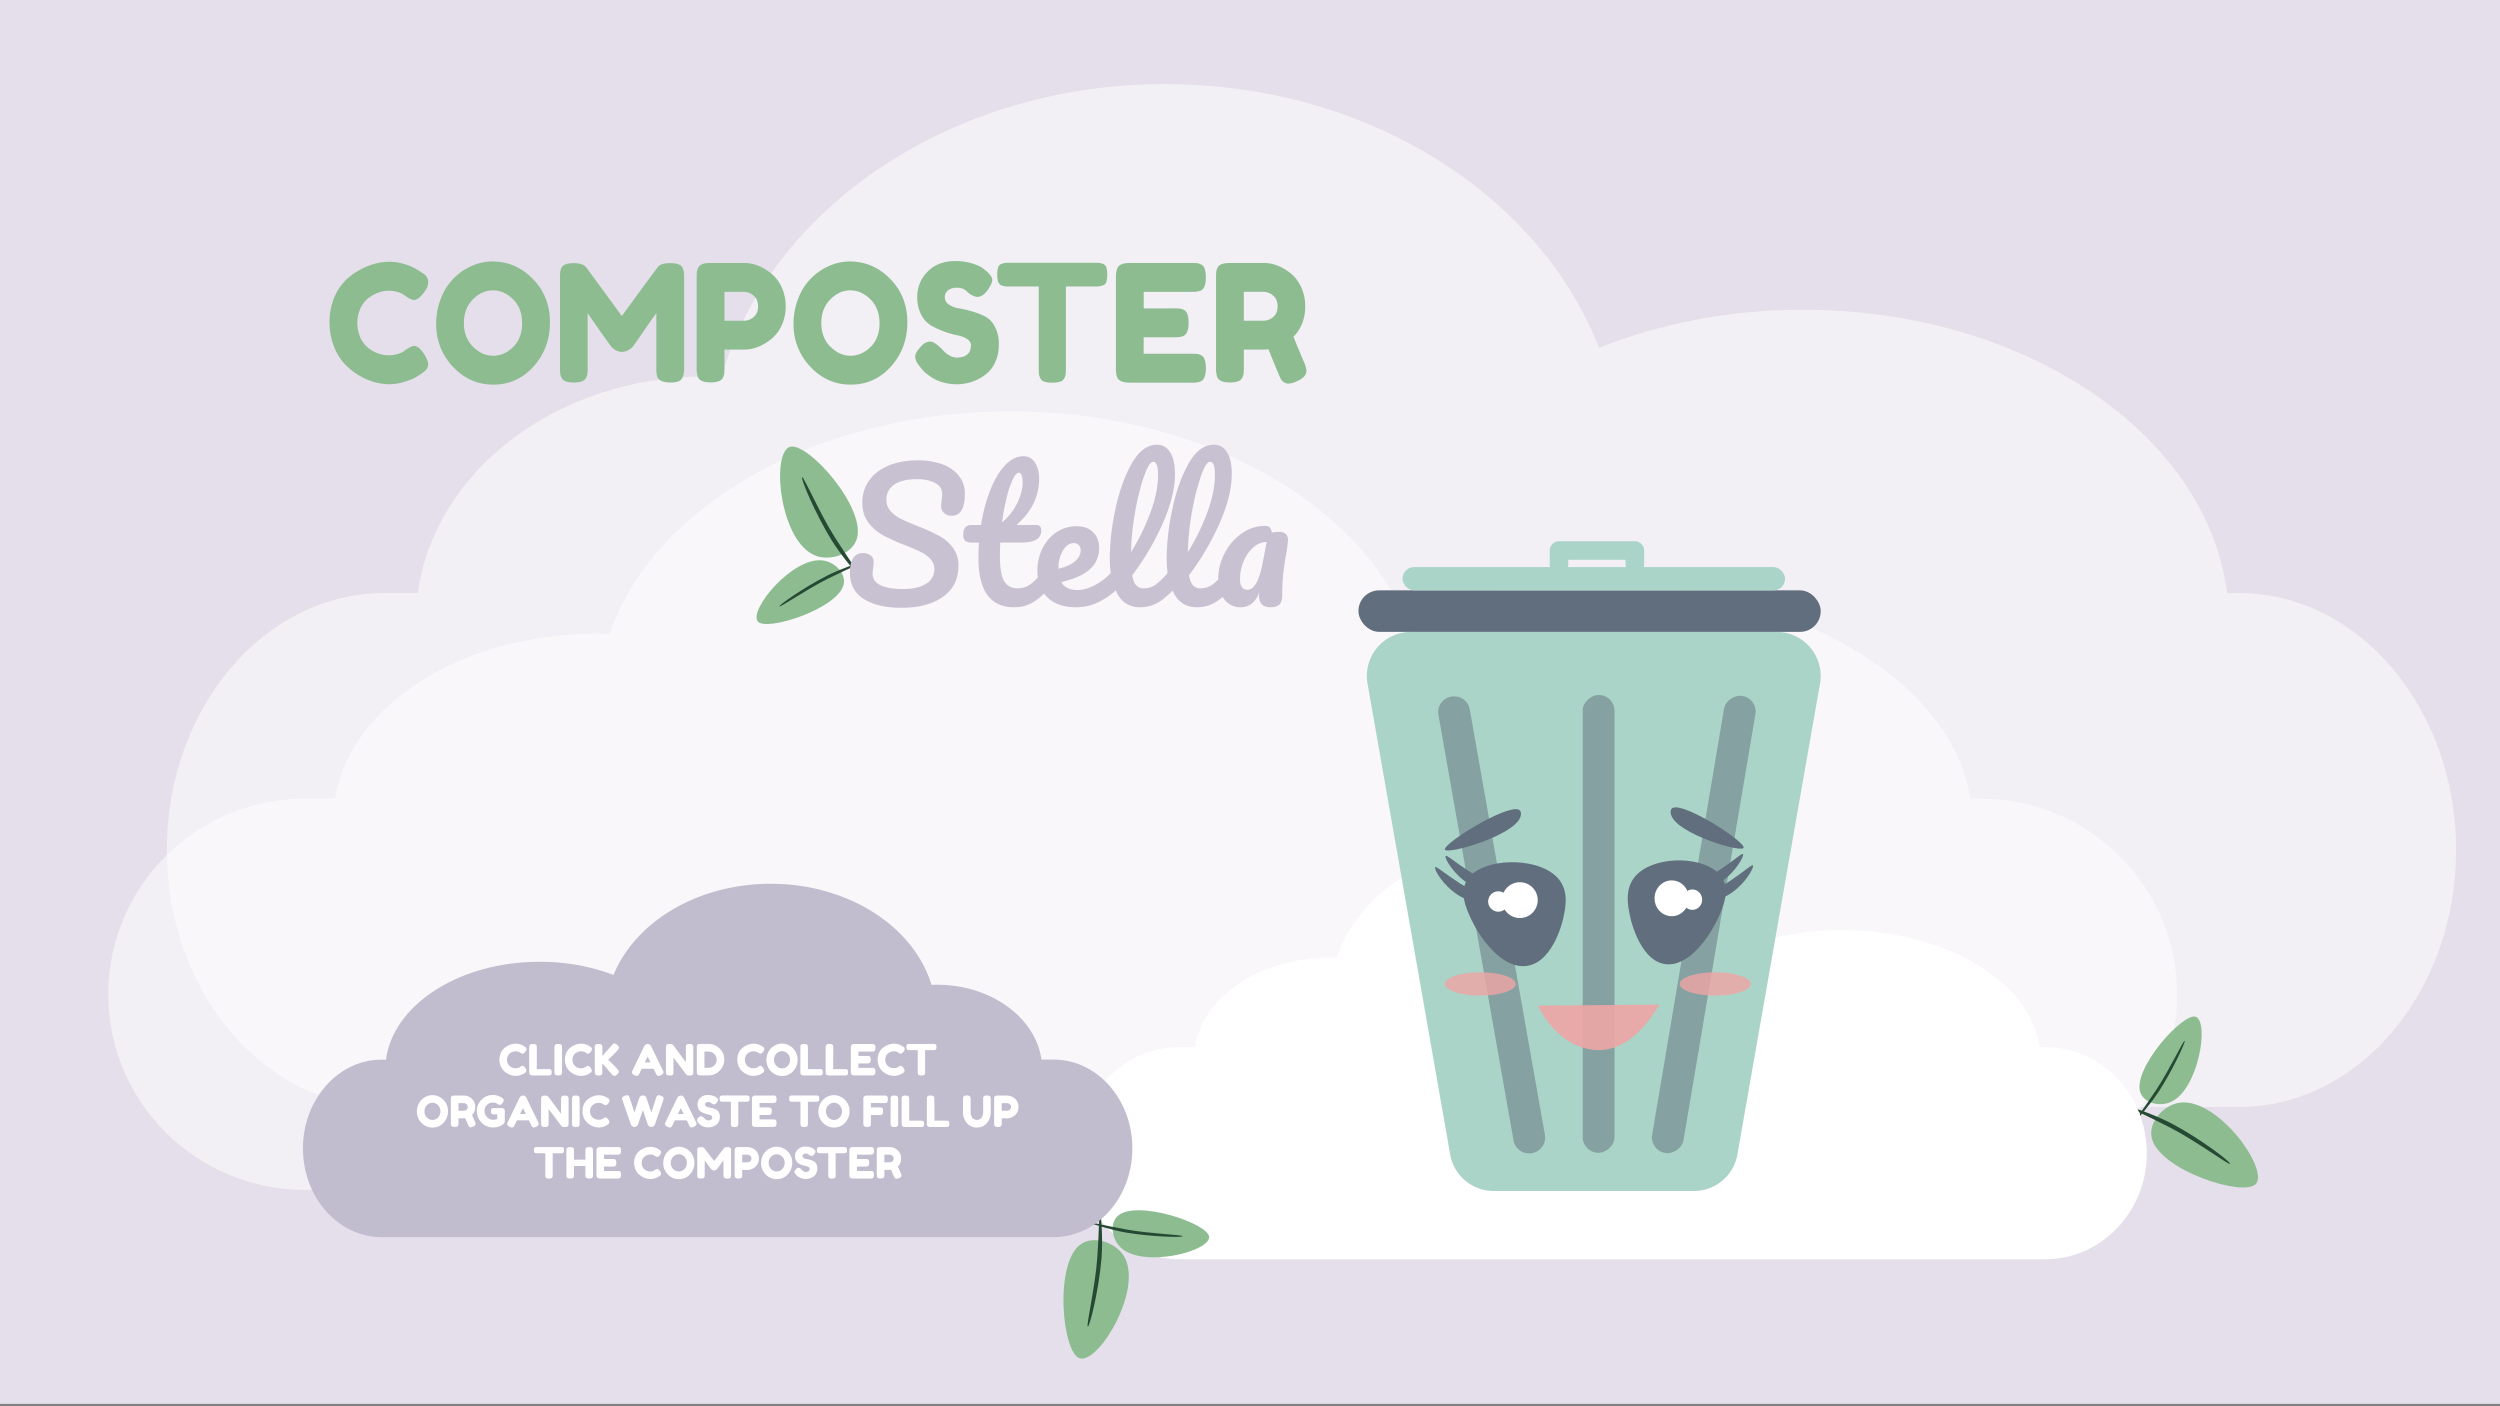 <svg id="Layer_1" data-name="Layer 1" xmlns="http://www.w3.org/2000/svg" width="1920" height="1080" viewBox="0 0 1920 1080">
  <rect x="0" y="0" width="1920" height="1080" fill="#808080" stroke="none"/>
  <defs>
    <style>
      .cls-1 {
        fill: #e4dfea;
      }

      .cls-2, .cls-5 {
        fill: #fff;
      }

      .cls-2, .cls-8 {
        opacity: 0.5;
      }

      .cls-3 {
        fill: #8dbc91;
      }

      .cls-4 {
        fill: #264933;
      }

      .cls-6 {
        fill: #aad4c7;
      }

      .cls-7, .cls-8 {
        fill: #616e7d;
      }

      .cls-10, .cls-9 {
        fill: #efa5a5;
      }

      .cls-9 {
        opacity: 0.9;
      }

      .cls-10 {
        opacity: 0.8;
      }

      .cls-11 {
        fill: #c8c1d1;
      }

      .cls-12 {
        fill: #c1bcce;
      }
    </style>
  </defs>
  <title>startscreen</title>
  <rect class="cls-1" y="-1.81" width="1920" height="1080"/>
  <path class="cls-2" d="M1521.14,613.4h-8.05c-13.82-92.85-140.32-165.58-294.36-165.58-51.27,0-99.49,8.06-141.53,22.24C1035.72,380.56,916.57,315.91,776,315.91c-149.24,0-274.36,72.89-308,171q-5.18-.18-10.41-.18c-103.63,0-189,55.39-200.32,126.65H234.07c-83.34,0-150.9,67.26-150.9,150.23h0c0,83,67.56,150.22,150.9,150.22H1521.14c83.34,0,150.9-67.26,150.9-150.22h0C1672,680.66,1604.48,613.4,1521.14,613.4Z"/>
  <path class="cls-2" d="M1719.31,455.44h-8.9c-15.3-122-155.28-217.55-325.73-217.55-56.74,0-110.09,10.59-156.6,29.21-45.9-117.58-177.75-202.53-333.27-202.53-165.13,0-303.58,95.78-340.77,224.71-3.82-.16-7.66-.25-11.53-.25-114.67,0-209.08,72.78-221.65,166.41H295.11c-92.21,0-167,88.37-167,197.37h0c0,109,74.76,197.37,167,197.37h1424.2c92.22,0,167-88.36,167-197.37h0C1886.29,543.81,1811.53,455.44,1719.31,455.44Z"/>
  <g>
    <g>
      <path class="cls-3" d="M1733,908.64c8.35-13.08-31.13-66.5-59.62-61.69-11.79,2-22.5,14.11-21.13,25.35C1655.36,898.09,1725.26,920.69,1733,908.64Z"/>
      <path class="cls-4" d="M1712.66,893.76c.65-1.36-22.56-19-43.79-30.34-12.74-6.84-32.88-13.77-33.06-13.32-.47,1.21,8.65,4.38,31.57,16.26C1687.16,876.61,1712,895.17,1712.66,893.76Z"/>
    </g>
    <g>
      <path class="cls-3" d="M1686.6,781c10.21,4.83,1.56,56.24-19.59,65.41-8.75,3.8-20.24.6-23.16-7.22C1637.14,821.26,1677.2,776.59,1686.6,781Z"/>
      <path class="cls-4" d="M1677.82,799.36c.91.59-8.91,21.92-19.53,38.4-6.37,9.89-17.76,23-18,22.82-.75-.58,4.4-6.55,16-24.07C1666.28,821.39,1676.88,798.75,1677.82,799.36Z"/>
    </g>
  </g>
  <path class="cls-5" d="M1570.74,804.19h-4.16c-7.14-50.36-72.5-89.79-152.09-89.79a220.46,220.46,0,0,0-73.13,12.05c-21.43-48.53-83-83.59-155.62-83.59-77.1,0-141.75,39.53-159.12,92.75-1.78-.07-3.58-.11-5.38-.11-53.54,0-97.63,30-103.5,68.69h-12c-43.06,0-78,36.47-78,81.46h0c0,45,34.91,81.46,78,81.46h665c43.06,0,78-36.47,78-81.46h0C1648.71,840.66,1613.8,804.19,1570.74,804.19Z"/>
  <g>
    <g>
      <path class="cls-6" d="M1301,914.67H1147.11a33.87,33.87,0,0,1-33.36-28L1050.26,525a33.86,33.86,0,0,1,33.36-39.71h280.79A33.86,33.86,0,0,1,1397.77,525l-63.45,361.67A33.87,33.87,0,0,1,1301,914.67Z"/>
      <rect class="cls-7" x="1043.29" y="453.4" width="355" height="31.87" rx="15.85"/>
      <rect class="cls-6" x="1077.13" y="435.53" width="293.77" height="17.87" rx="8.89"/>
      <path class="cls-6" d="M1255.57,415.67h-58.26a7.14,7.14,0,0,0-7.12,7.12v10.85a7.12,7.12,0,0,0,14.24,0v-3.73h44v3.73a7.13,7.13,0,0,0,14.25,0V422.79A7.14,7.14,0,0,0,1255.57,415.67Z"/>
      <rect class="cls-8" x="1051.97" y="697.34" width="351.5" height="24.42" rx="11.96" transform="translate(518.17 1937.27) rotate(-90)"/>
      <path class="cls-8" d="M1128.77,544.77l57.71,326.83a12.07,12.07,0,0,1-9.76,13.95l-.33.06a12.07,12.07,0,0,1-14-9.76L1104.72,549a12.09,12.09,0,0,1,9.77-14l.33,0A12.07,12.07,0,0,1,1128.77,544.77Z"/>
      <rect class="cls-8" x="1130.62" y="697.85" width="355.97" height="24.42" rx="12.04" transform="translate(390.56 1882.17) rotate(-80.42)"/>
    </g>
    <g>
      <path class="cls-7" d="M1200.3,706.39c2.24-9.89,5.6-24.74-6.85-34.83-16.24-13.15-52.14-12.37-64.74,1.61-9.45,10.48-2.61,24.87,1.67,33.85,5.15,10.82,20.52,34.68,39,35C1191.71,742.35,1199.88,708.26,1200.3,706.39Z"/>
      <path class="cls-7" d="M1167.44,628c.22-.52,2-5.11-1.38-6.28-10.28-3.5-59.07,27-56.32,30.91C1112.26,656.26,1161.67,642,1167.44,628Z"/>
      <path class="cls-7" d="M1154.62,685.17c-.87,1.94-15.29,1.17-27.36-6.78-11.27-7.42-18.17-19.57-17-21,.65-.82,3.91,2.08,11.42,7.31C1143,679.61,1155.47,683.28,1154.62,685.17Z"/>
      <path class="cls-7" d="M1146.61,693.82c-.87,1.94-15.29,1.17-27.36-6.78-11.27-7.42-18.17-19.57-17-21,.65-.82,3.91,2.08,11.42,7.31C1135,688.26,1147.46,691.93,1146.61,693.82Z"/>
      <circle class="cls-5" cx="1150.73" cy="692.35" r="7.84"/>
      <circle class="cls-5" cx="1167.24" cy="691.3" r="13.75"/>
    </g>
    <path class="cls-9" d="M1181.08,772.32c2.85,5.73,13.37,25.3,33.48,31.94,23.37,7.73,43.58-5.14,59.79-32.69Z"/>
    <g>
      <path class="cls-7" d="M1252.17,705c-2.15-9.89-5.37-24.74,6.57-34.83,15.58-13.16,50-12.38,62.11,1.6,9.07,10.49,2.5,24.87-1.6,33.86-4.94,10.81-19.69,34.68-37.46,35C1260.41,740.94,1252.57,706.85,1252.17,705Z"/>
      <path class="cls-7" d="M1283.69,626.61c-.21-.53-2-5.11,1.33-6.28,9.86-3.51,56.66,27,54,30.9C1336.63,654.85,1289.22,640.58,1283.69,626.61Z"/>
      <path class="cls-7" d="M1296,683.76c.84,1.93,14.67,1.17,26.25-6.78,10.81-7.42,17.43-19.58,16.35-21-.63-.82-3.75,2.07-11,7.31C1307.13,678.2,1295.17,681.87,1296,683.76Z"/>
      <path class="cls-7" d="M1303.67,692.41c.84,1.93,14.68,1.17,26.26-6.78,10.81-7.42,17.43-19.58,16.34-21-.62-.82-3.75,2.07-11,7.31C1314.82,686.85,1302.86,690.52,1303.67,692.41Z"/>
      <ellipse class="cls-5" cx="1299.72" cy="690.94" rx="7.53" ry="7.84"/>
      <ellipse class="cls-5" cx="1283.88" cy="689.89" rx="13.19" ry="13.75"/>
    </g>
    <ellipse class="cls-10" cx="1136.89" cy="755.67" rx="27.27" ry="8.98"/>
    <ellipse class="cls-10" cx="1317.33" cy="755.67" rx="27.27" ry="8.98"/>
  </g>
  <g>
    <path class="cls-3" d="M310.11,269.79l2.17-1.63c2.74-1.67,4.66-2.51,5.79-2.51q3.74,0,8.08,7c1.76,2.92,2.65,5.26,2.65,7a6.18,6.18,0,0,1-1.63,4.39,18.82,18.82,0,0,1-3.79,3.13l-4.16,2.64a43.61,43.61,0,0,1-8.14,3.26,38.16,38.16,0,0,1-11.87,2,44.82,44.82,0,0,1-11.58-1.57,48,48,0,0,1-12.05-5.27,50.19,50.19,0,0,1-11.15-9,41.76,41.76,0,0,1-8.14-13.67,50.23,50.23,0,0,1-3.19-18.12,48.11,48.11,0,0,1,3.13-17.75,40.79,40.79,0,0,1,8-13.17,45.88,45.88,0,0,1,11.15-8.71q11.81-6.78,23.75-6.78a38.73,38.73,0,0,1,11.51,1.82,40.26,40.26,0,0,1,8.86,3.7l2.89,1.76c1.45.92,2.57,1.67,3.38,2.26a7.69,7.69,0,0,1,3.13,6,12.24,12.24,0,0,1-2.53,7q-4.71,6.78-8.44,6.78-2.18,0-6.15-2.76-5.06-4.26-13.5-4.27-7.83,0-15.43,5.65a21,21,0,0,0-6,7.77,27.93,27.93,0,0,0,0,22.7,21.5,21.5,0,0,0,6.15,7.9,25.18,25.18,0,0,0,15.31,5.52,24.17,24.17,0,0,0,7.05-1A17.89,17.89,0,0,0,310.11,269.79Z"/>
    <path class="cls-3" d="M378.22,200.81q17.83,0,31,13.42t13.14,33.3q0,19.87-12.54,33.86t-30.86,14q-18.31,0-31.16-13.8A46.58,46.58,0,0,1,335,248.72a52.28,52.28,0,0,1,3.61-19.5,44.22,44.22,0,0,1,23.51-24.9A39.11,39.11,0,0,1,378.22,200.81Zm-21.94,47.28q0,11.17,6.93,18.13t15.49,7q8.57,0,15.43-6.77T401,248.22q0-11.41-6.93-18.31T378.58,223q-8.55,0-15.43,7T356.28,248.09Z"/>
    <path class="cls-3" d="M524.08,205.45a10.4,10.4,0,0,1,1.14,3.39,39.87,39.87,0,0,1,.18,4.39v69.6q0,8.66-4.58,10.16a18.78,18.78,0,0,1-5.78.76,19.59,19.59,0,0,1-5.55-.63,9.31,9.31,0,0,1-3.13-1.51,5.65,5.65,0,0,1-1.69-2.5,26.13,26.13,0,0,1-.6-6.53v-42q-3,3.88-8.8,12.35t-7.35,10.6l-2.17,3a11.87,11.87,0,0,1-3,2.26,9.75,9.75,0,0,1-10,.12,11.13,11.13,0,0,1-3.2-2.57l-1-1.38q-2.42-3.13-9.53-13.36t-7.71-11v42.26a38,38,0,0,1-.18,4.33,9,9,0,0,1-1.15,3.2q-1.8,3.39-9.4,3.39-7.35,0-9.16-3.39a9.18,9.18,0,0,1-1.14-3.26,38.53,38.53,0,0,1-.19-4.52V213a35.46,35.46,0,0,1,.19-4.33,10.31,10.31,0,0,1,1.14-3.32q1.81-3.27,9.4-3.26a17.3,17.3,0,0,1,5.61.81,7.11,7.11,0,0,1,3.07,1.7l.73.75,27.36,37.37q20.49-28.22,27.36-37.25,2.06-3.37,9.71-3.38T524.08,205.45Z"/>
    <path class="cls-3" d="M600.26,220.5a34.31,34.31,0,0,1,3.14,14.8A33.85,33.85,0,0,1,600.26,250a28.77,28.77,0,0,1-8.07,10.47q-10,8-20.74,8H556.38v14.17a38.15,38.15,0,0,1-.18,4.33,10.31,10.31,0,0,1-1.14,3.32q-1.69,3.39-9.41,3.39-8.43,0-9.88-4.64a22,22,0,0,1-.72-6.53V213a38.15,38.15,0,0,1,.18-4.33,10.31,10.31,0,0,1,1.14-3.32q1.7-3.39,9.4-3.39h25.8q10.6,0,20.62,8A28.66,28.66,0,0,1,600.26,220.5Zm-21.58,23.08q3.5-2.76,3.5-8.28t-3.5-8.34a11.41,11.41,0,0,0-7.23-2.82H556.38v22.2h15.19A11.41,11.41,0,0,0,578.68,243.58Z"/>
    <path class="cls-3" d="M652.7,200.81q17.84,0,31,13.42t13.14,33.3q0,19.87-12.54,33.86t-30.86,14q-18.33,0-31.16-13.8a46.58,46.58,0,0,1-12.84-32.86,52.28,52.28,0,0,1,3.62-19.5,44.16,44.16,0,0,1,23.5-24.9A39.15,39.15,0,0,1,652.7,200.81Zm-21.94,47.28q0,11.17,6.93,18.13t15.49,7q8.55,0,15.43-6.77t6.87-18.19q0-11.41-6.93-18.31T653.06,223q-8.56,0-15.43,7T630.76,248.09Z"/>
    <path class="cls-3" d="M706,281c-2.09-2.67-3.14-5.08-3.14-7.21s1.73-4.95,5.19-8.46a8.94,8.94,0,0,1,6.38-3q3.38,0,9.41,6.27a18.32,18.32,0,0,0,4.82,4.07,11.14,11.14,0,0,0,5.78,1.95q11.22,0,11.22-9.53,0-2.89-3.08-4.83a21.8,21.8,0,0,0-7.65-2.82,68.57,68.57,0,0,1-19.77-7.4,20.47,20.47,0,0,1-7.66-8.34,28.63,28.63,0,0,1-3.07-13.74,26.88,26.88,0,0,1,7.9-19.25q7.89-8.21,21.51-8.21a42.64,42.64,0,0,1,13.2,1.94q6,2,8.26,4l3,2.38q3.74,3.64,3.74,6.15c0,1.67-1,4-2.89,6.9Q755,228,750.7,228q-2.54,0-6.27-2.51a15.27,15.27,0,0,1-1.39-1.25,17.42,17.42,0,0,0-1.86-1.63,11.69,11.69,0,0,0-6.45-1.64,10.49,10.49,0,0,0-6.51,1.95,6.35,6.35,0,0,0-2.59,5.39,6.5,6.5,0,0,0,3.07,5.58,18.4,18.4,0,0,0,7.65,2.89,85.85,85.85,0,0,1,10,2.32,60.41,60.41,0,0,1,10,3.82,18,18,0,0,1,7.66,7.84,28.13,28.13,0,0,1,3.07,13.73A31.4,31.4,0,0,1,764,278.88a24.51,24.51,0,0,1-8.2,9.6,36.4,36.4,0,0,1-20.85,6.65,39,39,0,0,1-10.73-1.45,28.44,28.44,0,0,1-8.2-3.57q-6.39-4-8.92-7.78Z"/>
    <path class="cls-3" d="M774.69,201.82h67a12.87,12.87,0,0,1,5.67.94,4.74,4.74,0,0,1,2.41,2.94,19,19,0,0,1,.6,5.27,18.25,18.25,0,0,1-.6,5.21,4.32,4.32,0,0,1-2,2.69,13.49,13.49,0,0,1-6.15,1.13h-23v63.09a33.72,33.72,0,0,1-.19,4.26,10.48,10.48,0,0,1-1.08,3.2,5.14,5.14,0,0,1-3.2,2.57,19.78,19.78,0,0,1-6,.75,19.3,19.3,0,0,1-6-.75,5.11,5.11,0,0,1-3.13-2.57,10.22,10.22,0,0,1-1.09-3.26,38.15,38.15,0,0,1-.18-4.33V220H774.57a12.84,12.84,0,0,1-5.67-.94,4.73,4.73,0,0,1-2.41-2.95,18.82,18.82,0,0,1-.6-5.26,18.25,18.25,0,0,1,.6-5.21,4.28,4.28,0,0,1,2-2.69A13.49,13.49,0,0,1,774.69,201.82Z"/>
    <path class="cls-3" d="M878.35,271.67h37.13a34.66,34.66,0,0,1,4.16.19,9.45,9.45,0,0,1,3.19,1.19q3.25,1.76,3.26,9.78,0,8.79-4.46,10.29a19.52,19.52,0,0,1-6.27.75H867.63q-8.45,0-9.89-4.76a20.58,20.58,0,0,1-.72-6.4V213c0-4.27.76-7.17,2.29-8.72s4.42-2.32,8.68-2.32h47.49a32.66,32.66,0,0,1,4.16.19,9.45,9.45,0,0,1,3.19,1.19q3.25,1.76,3.26,9.78c0,5.86-1.49,9.28-4.46,10.29a19.52,19.52,0,0,1-6.27.75h-37v12.67h23.87a32.66,32.66,0,0,1,4.16.19,9.24,9.24,0,0,1,3.19,1.19q3.25,1.76,3.26,9.78,0,8.78-4.58,10.28A19.46,19.46,0,0,1,902,259H878.35Z"/>
    <path class="cls-3" d="M1001.55,278.32a20.67,20.67,0,0,1,1.81,6.52q0,4.77-7.48,8a16,16,0,0,1-6.21,1.75,6,6,0,0,1-3.85-1.19,8.74,8.74,0,0,1-2.23-2.44q-1.22-2.39-9.41-22.7l-3.73.25H955.26v14.17a38.15,38.15,0,0,1-.18,4.33,10.12,10.12,0,0,1-1.15,3.32q-1.68,3.39-9.4,3.39-8.44,0-9.88-4.64a21.56,21.56,0,0,1-.73-6.53V213a38.15,38.15,0,0,1,.18-4.33,10.12,10.12,0,0,1,1.15-3.32q1.68-3.39,9.4-3.39h26q10.6,0,20.61,8a29.2,29.2,0,0,1,8,10.53,34.31,34.31,0,0,1,3.13,14.8q0,14.17-9,23.33Q996,265.27,1001.55,278.32Zm-46.29-32h15.43a11.27,11.27,0,0,0,7-2.76q3.5-2.76,3.5-8.28t-3.5-8.34a11.41,11.41,0,0,0-7.23-2.82H955.26Z"/>
  </g>
  <g>
    <path class="cls-3" d="M605.91,343.48c-13.8,7.11-6.52,73.14,20.53,83.3,11.19,4.2,26.54-.9,31-11.3C667.69,391.6,618.61,336.93,605.91,343.48Z"/>
    <path class="cls-4" d="M616,366.55c-1.24.84,10,27.72,22.6,48.24,7.58,12.31,21.5,28.43,21.88,28.13,1-.81-5.27-8.14-19.11-29.93C629.4,394.19,617.27,365.67,616,366.55Z"/>
  </g>
  <g>
    <path class="cls-3" d="M581.84,477.1c-6.4-9.31,26.93-49.4,49.81-46.7,9.48,1.11,17.81,9.65,16.4,17.88C644.82,467.19,587.74,485.66,581.84,477.1Z"/>
    <path class="cls-4" d="M598.64,465.66c-.49-1,18.73-14.46,36.19-23.38,10.48-5.35,26.93-11,27.06-10.66.36.87-7.1,3.45-25.94,12.76C619.7,452.42,599.15,466.67,598.64,465.66Z"/>
  </g>
  <g>
    <path class="cls-11" d="M663.47,460.09q-10.71-6.66-10.71-20.41,0-7.26,2.55-11.09a8.4,8.4,0,0,1,7.5-3.83,9,9,0,0,1,5.89,1.85,5.86,5.86,0,0,1,2.27,4.75,23.48,23.48,0,0,1-.4,4.63,13.38,13.38,0,0,1-.2,1.85,18.9,18.9,0,0,0-.2,2.77q0,5.94,6.09,8.85t17.08,2.91q11.38,0,17.81-4a12.66,12.66,0,0,0,6.43-11.3,11.13,11.13,0,0,0-3-7.73,24.49,24.49,0,0,0-7.36-5.41q-4.42-2.19-12.46-5.35A140,140,0,0,1,678,411a34.78,34.78,0,0,1-11.11-9.71q-4.62-6.15-4.62-15.26a28.86,28.86,0,0,1,5.16-16.91q5.15-7.39,14.86-11.49t22.83-4.1a54.45,54.45,0,0,1,18,2.84,29.14,29.14,0,0,1,13,8.66A21.4,21.4,0,0,1,741,379.31q0,8.32-2.54,12.55a8.23,8.23,0,0,1-7.5,4.23,8.38,8.38,0,0,1-5.83-2.11,6.55,6.55,0,0,1-2.34-5,24.73,24.73,0,0,1,.4-4.63c.27-2.64.4-4.31.4-5q0-5.55-5.49-8.45T704.45,368q-11.52,0-17.61,4.16a13.38,13.38,0,0,0-6.09,11.7,12.52,12.52,0,0,0,3.15,8.58,25.84,25.84,0,0,0,7.83,5.95q4.69,2.37,13.12,5.68a170.48,170.48,0,0,1,16.34,7.39,32.6,32.6,0,0,1,10.52,9,22.35,22.35,0,0,1,4.35,14q0,15.59-12,24T692,466.77Q674.18,466.77,663.47,460.09Z"/>
    <path class="cls-11" d="M808.57,437.84a8.07,8.07,0,0,1,1,4.35q0,5.3-2.55,8.19a56.86,56.86,0,0,1-12.58,11.5,27.93,27.93,0,0,1-15.67,4.49q-27.33,0-27.32-37.91,0-5.82.4-11.76h-5.22q-4,0-5.43-1.45a6.51,6.51,0,0,1-1.4-4.63q0-7.39,6-7.4h7.64a126.55,126.55,0,0,1,7-26.55q4.68-12,11.32-19.15T786,350.38a10.06,10.06,0,0,1,8.84,4.89q3.21,4.89,3.21,12.29,0,20.47-17.41,35.66h15a4.27,4.27,0,0,1,3.08.93,4.84,4.84,0,0,1,.94,3.43q0,9.12-15.13,9.12H768.2c-.18,4.4-.27,7.84-.27,10.3q0,13.74,3.28,19.29t10.38,5.55a16.14,16.14,0,0,0,10.18-3.44,81.2,81.2,0,0,0,10.44-10.3,4.74,4.74,0,0,1,3.62-1.85A3.09,3.09,0,0,1,808.57,437.84ZM777.91,368a68.94,68.94,0,0,0-4.69,13.74,182.44,182.44,0,0,0-3.68,19.48,45.36,45.36,0,0,0,11.85-15.12q3.95-8.39,4-15.26c0-5.2-1-7.79-3-7.79Q780.38,363.07,777.91,368Z"/>
    <path class="cls-11" d="M861.2,437.84a8.07,8.07,0,0,1,1,4.35q0,5.3-2.55,8.19-4.95,6-14,11a39.22,39.22,0,0,1-19.35,5q-14.07,0-21.83-7.53t-7.77-20.61a37.75,37.75,0,0,1,3.88-17,31.63,31.63,0,0,1,10.78-12.49A27.41,27.41,0,0,1,827,404.15q7.75,0,12.45,4.56t4.69,12.35a21.22,21.22,0,0,1-6.63,15.65q-6.63,6.54-22.43,10.37,3.34,6.07,12.72,6.08,6,0,13.73-4.16a45.35,45.35,0,0,0,13.32-10.9,4.74,4.74,0,0,1,3.62-1.85A3.09,3.09,0,0,1,861.2,437.84Zm-44.86-15.07a26.18,26.18,0,0,0-3.42,13.74v.27q7.91-1.84,12.46-5.55t4.55-8.59a5.75,5.75,0,0,0-1.4-4,5,5,0,0,0-3.82-1.52Q819.76,417.09,816.34,422.77Z"/>
    <path class="cls-11" d="M904.86,437.84a8.07,8.07,0,0,1,1,4.35q0,5.3-2.54,8.19a57.73,57.73,0,0,1-12.52,11.5,27.15,27.15,0,0,1-15.34,4.49q-11.78,0-17.47-10.57t-5.7-27.34a185.58,185.58,0,0,1,4.22-36.73q4.23-20.61,12.46-35.4t19.62-14.8q6.42,0,10.11,5.88t3.68,16.84q0,15.74-8.84,36.46a200.94,200.94,0,0,1-24,41.09q.93,5.42,3.08,7.73a7.31,7.31,0,0,0,5.63,2.31,15.68,15.68,0,0,0,9.64-3.11A73,73,0,0,0,898.5,438.1a4.72,4.72,0,0,1,3.61-1.85A3.11,3.11,0,0,1,904.86,437.84Zm-26.18-72.26a177.63,177.63,0,0,0-6.83,27.21A193.86,193.86,0,0,0,868.63,424a169,169,0,0,0,15.14-31q5.63-15.53,5.62-28.34,0-10-3.75-10Q882.57,354.61,878.68,365.58Z"/>
    <path class="cls-11" d="M948.51,437.84a8.07,8.07,0,0,1,1,4.35q0,5.3-2.55,8.19a57.51,57.51,0,0,1-12.52,11.5,27.12,27.12,0,0,1-15.33,4.49q-11.79,0-17.48-10.57T896,428.46a185.58,185.58,0,0,1,4.22-36.73q4.22-20.61,12.45-35.4t19.62-14.8q6.43,0,10.11,5.88T946,364.25q0,15.74-8.84,36.46a201.86,201.86,0,0,1-24,41.09q.93,5.42,3.08,7.73a7.29,7.29,0,0,0,5.62,2.31,15.66,15.66,0,0,0,9.64-3.11q4.15-3.09,10.58-10.63a4.74,4.74,0,0,1,3.62-1.85A3.09,3.09,0,0,1,948.51,437.84Zm-26.18-72.26a177.63,177.63,0,0,0-6.83,27.21A195,195,0,0,0,912.29,424a168.93,168.93,0,0,0,15.13-31q5.63-15.53,5.63-28.34c0-6.69-1.26-10-3.75-10Q926.21,354.61,922.33,365.58Z"/>
    <path class="cls-11" d="M940.34,460.42q-4.76-5.94-4.75-15.58a42.53,42.53,0,0,1,4.95-20,42,42,0,0,1,13.19-15.19,30,30,0,0,1,17.48-5.75c2,0,3.28.38,3.95,1.13a9.34,9.34,0,0,1,1.67,4,27.91,27.91,0,0,1,5.63-.53,7.12,7.12,0,0,1,4.95,1.58,5.79,5.79,0,0,1,1.75,4.49,71.25,71.25,0,0,1-1.34,10.57c-1,5.38-1.74,10.51-2.28,15.39a151.09,151.09,0,0,0-.8,16.45c0,3.35-.7,5.75-2.08,7.2s-3.64,2.18-6.76,2.18-5.29-.73-6.77-2.18-2.21-3.81-2.21-7.07l.14-2.11q-4.15,11.36-14.33,11.36A15.11,15.11,0,0,1,940.34,460.42Zm24.44-12.55q3.08-5.14,5.49-18.36l2.55-13.34a16,16,0,0,0-10.18,4.16,28.4,28.4,0,0,0-7.5,10.64,35.44,35.44,0,0,0-2.81,14,9.89,9.89,0,0,0,1.54,6,4.84,4.84,0,0,0,4.08,2Q961.7,453,964.78,447.87Z"/>
  </g>
  <g>
    <g>
      <path class="cls-3" d="M829.83,1043.36c15.32,2.48,48.72-54.94,33-79.19-6.5-10-21.88-15.06-31.64-9.35C808.76,967.93,815.72,1041.07,829.83,1043.36Z"/>
      <path class="cls-4" d="M835.45,1018.82c1.5.06,8.46-28.22,10.5-52.23,1.22-14.41-.39-35.64-.88-35.62-1.3,0-.59,9.67-2.41,35.42C841.09,988.61,833.89,1018.76,835.45,1018.82Z"/>
    </g>
    <g>
      <path class="cls-3" d="M928.61,950.21c-.38,11.29-51,23.72-67.81,7.95-7-6.53-8.58-18.35-2.56-24.13C872.08,920.75,929,939.82,928.61,950.21Z"/>
      <path class="cls-4" d="M908.31,949.42c-.19,1.07-23.66.5-43-2.71-11.6-1.92-28.18-7.17-28.1-7.51.24-.91,7.76,1.45,28.45,5.15C883.51,947.55,908.5,948.31,908.31,949.42Z"/>
    </g>
  </g>
  <path class="cls-12" d="M293.22,813.8h3.22c5.55-42.14,56.26-75.15,118-75.15a159.82,159.82,0,0,1,56.74,10.09c16.62-40.62,64.39-70,120.73-70,59.83,0,110,33.08,123.46,77.62,1.38-.06,2.77-.08,4.17-.08,41.55,0,75.75,25.14,80.31,57.48h9.32c33.41,0,60.49,30.53,60.49,68.18h0c0,37.66-27.08,68.18-60.49,68.18h-516c-33.41,0-60.49-30.52-60.49-68.18h0C232.73,844.33,259.81,813.8,293.22,813.8Z"/>
  <g>
    <path class="cls-5" d="M399.14,819.62l.59-.43a4,4,0,0,1,1.59-.66c.68,0,1.42.62,2.21,1.85a3.87,3.87,0,0,1,.72,1.85,1.6,1.6,0,0,1-.44,1.15,5.34,5.34,0,0,1-1,.83l-1.14.69a11.84,11.84,0,0,1-2.23.86,10.87,10.87,0,0,1-3.25.53,13,13,0,0,1-3.17-.41,13.82,13.82,0,0,1-3.3-1.39,13.55,13.55,0,0,1-3.05-2.38,11,11,0,0,1-2.23-3.59,12.88,12.88,0,0,1-.87-4.77,12.25,12.25,0,0,1,.86-4.67,10.73,10.73,0,0,1,2.19-3.47,12.76,12.76,0,0,1,3.05-2.29,13.37,13.37,0,0,1,6.51-1.78,11,11,0,0,1,3.15.48,11.22,11.22,0,0,1,2.42,1l.79.46q.6.36.93.6a2,2,0,0,1,.86,1.56,3.12,3.12,0,0,1-.7,1.84c-.85,1.18-1.62,1.78-2.31,1.78a3.47,3.47,0,0,1-1.68-.73,5.69,5.69,0,0,0-3.7-1.12,7.2,7.2,0,0,0-4.22,1.48,5.62,5.62,0,0,0-1.65,2,7.08,7.08,0,0,0,0,6,5.67,5.67,0,0,0,1.68,2.08,7.07,7.07,0,0,0,4.19,1.45,6.67,6.67,0,0,0,1.93-.26A5.1,5.1,0,0,0,399.14,819.62Z"/>
    <path class="cls-5" d="M412.27,821.07h9a3.83,3.83,0,0,1,1.58.25,1.28,1.28,0,0,1,.66.78,5.85,5.85,0,0,1,0,2.8,1.13,1.13,0,0,1-.56.73,3.71,3.71,0,0,1-1.71.33H409.34c-1.55,0-2.45-.42-2.71-1.26a5.2,5.2,0,0,1-.2-1.68V804.67a10.12,10.12,0,0,1,.05-1.13,2.67,2.67,0,0,1,.31-.88c.31-.59,1.17-.89,2.58-.89s2.45.41,2.74,1.22a6.62,6.62,0,0,1,.16,1.72Z"/>
    <path class="cls-5" d="M425.8,804.67a10.12,10.12,0,0,1,.05-1.13,2.5,2.5,0,0,1,.32-.88c.3-.59,1.16-.89,2.57-.89s2.45.41,2.74,1.22a6.62,6.62,0,0,1,.16,1.72v18.34a8.28,8.28,0,0,1-.05,1.16,2.51,2.51,0,0,1-.31.86c-.31.59-1.17.89-2.57.89s-2.45-.42-2.71-1.26a5.2,5.2,0,0,1-.2-1.68Z"/>
    <path class="cls-5" d="M449.4,819.62l.59-.43a4,4,0,0,1,1.58-.66c.69,0,1.42.62,2.22,1.85a3.87,3.87,0,0,1,.72,1.85,1.6,1.6,0,0,1-.44,1.15,5.34,5.34,0,0,1-1,.83l-1.14.69a12.14,12.14,0,0,1-2.23.86,10.92,10.92,0,0,1-3.25.53,12.89,12.89,0,0,1-3.17-.41,14.15,14.15,0,0,1-6.35-3.77,10.87,10.87,0,0,1-2.23-3.59,12.88,12.88,0,0,1-.87-4.77,12.07,12.07,0,0,1,.86-4.67,10.73,10.73,0,0,1,2.19-3.47,12.76,12.76,0,0,1,3.05-2.29,13.36,13.36,0,0,1,6.5-1.78,10.86,10.86,0,0,1,3.15.48,11.12,11.12,0,0,1,2.43,1l.79.46q.6.36.93.6a2,2,0,0,1,.85,1.56,3.17,3.17,0,0,1-.69,1.84c-.86,1.18-1.63,1.78-2.31,1.78a3.44,3.44,0,0,1-1.68-.73,5.71,5.71,0,0,0-3.7-1.12,7.18,7.18,0,0,0-4.22,1.48,5.62,5.62,0,0,0-1.65,2,7.08,7.08,0,0,0,0,6A5.67,5.67,0,0,0,442,819a7,7,0,0,0,4.19,1.45,6.72,6.72,0,0,0,1.93-.26A5.1,5.1,0,0,0,449.4,819.62Z"/>
    <path class="cls-5" d="M467.05,813.81q5.06,4.86,7.16,7.3a3.42,3.42,0,0,1,1.09,2.06q0,.84-1.32,2a3.76,3.76,0,0,1-2.16,1.14c-.56,0-1.24-.46-2-1.39l-7.26-8.28v6.43a10.22,10.22,0,0,1,0,1.16,2.74,2.74,0,0,1-.31.86c-.31.59-1.17.89-2.58.89s-2.44-.42-2.7-1.26a5.2,5.2,0,0,1-.2-1.68V804.67a10.12,10.12,0,0,1,.05-1.13,2.67,2.67,0,0,1,.31-.88c.31-.59,1.17-.89,2.58-.89s2.45.41,2.74,1.22a6.62,6.62,0,0,1,.16,1.72V811q4.49-5.06,7.26-8.28c.77-.91,1.44-1.36,2-1.36a3.75,3.75,0,0,1,2.18,1.14q1.32,1.14,1.32,2a3.34,3.34,0,0,1-1,2q-1.9,2.21-5.94,6.07Z"/>
    <path class="cls-5" d="M500.08,803.49,509,821.9a4.22,4.22,0,0,1,.56,1.68c0,.79-.63,1.51-1.91,2.15a4.42,4.42,0,0,1-1.76.56,1.75,1.75,0,0,1-1.06-.3,1.92,1.92,0,0,1-.59-.63c-.13-.22-.3-.55-.52-1L502,820.81h-9.14l-1.72,3.56q-.33.66-.51,1a2.38,2.38,0,0,1-.59.61,1.71,1.71,0,0,1-1.06.31,4.25,4.25,0,0,1-1.77-.56c-1.27-.61-1.91-1.32-1.91-2.11a4.39,4.39,0,0,1,.56-1.68l8.91-18.45a3,3,0,0,1,2.67-1.68A2.78,2.78,0,0,1,500.08,803.49Zm-2.67,7.92-2.18,4.52h4.39Z"/>
    <path class="cls-5" d="M527,802.78a1.52,1.52,0,0,1,.94-.78,5.28,5.28,0,0,1,1.56-.2A5.64,5.64,0,0,1,531,802a2.48,2.48,0,0,1,.86.39,1.38,1.38,0,0,1,.41.7,5.2,5.2,0,0,1,.2,1.68v18.31a10.22,10.22,0,0,1,0,1.16,2.74,2.74,0,0,1-.31.86c-.31.59-1.17.89-2.58.89a5.46,5.46,0,0,1-1.78-.2,1.87,1.87,0,0,1-.82-.63q-7.43-9.9-9.77-12.93v10.85a10.22,10.22,0,0,1,0,1.16,2.56,2.56,0,0,1-.32.86c-.3.59-1.16.89-2.57.89s-2.2-.3-2.51-.89a2.71,2.71,0,0,1-.31-.89,10.89,10.89,0,0,1-.05-1.16V804.61a4,4,0,0,1,.31-1.83,1.58,1.58,0,0,1,.94-.78,5.58,5.58,0,0,1,1.62-.2,5.5,5.5,0,0,1,1.57.18,2,2,0,0,1,.81.42,9.45,9.45,0,0,1,.76.85q7,9.48,9.3,12.51V804.61A4,4,0,0,1,527,802.78Z"/>
    <path class="cls-5" d="M538.07,801.74l6.1,0a11.86,11.86,0,0,1,8.42,3.45,11.23,11.23,0,0,1,3.63,8.48,11.89,11.89,0,0,1-3.55,8.63,11.62,11.62,0,0,1-8.6,3.59h-6c-1.34,0-2.17-.27-2.5-.82a4.31,4.31,0,0,1-.4-2.11V804.64a10,10,0,0,1,0-1.15,2.66,2.66,0,0,1,.31-.86C535.8,802,536.66,801.74,538.07,801.74Zm10.39,16.58a5.78,5.78,0,0,0,1.92-4.44,6,6,0,0,0-1.87-4.47,6.09,6.09,0,0,0-4.37-1.8H541v12.47h3.2A6.13,6.13,0,0,0,548.46,818.32Z"/>
    <path class="cls-5" d="M581.82,819.62l.6-.43a3.92,3.92,0,0,1,1.58-.66c.68,0,1.42.62,2.21,1.85a3.8,3.8,0,0,1,.73,1.85,1.57,1.57,0,0,1-.45,1.15,4.81,4.81,0,0,1-1,.83l-1.13.69a12.14,12.14,0,0,1-2.23.86,10.92,10.92,0,0,1-3.25.53,12.89,12.89,0,0,1-3.17-.41,14.15,14.15,0,0,1-6.35-3.77,10.71,10.71,0,0,1-2.23-3.59,12.88,12.88,0,0,1-.87-4.77,12.25,12.25,0,0,1,.85-4.67,10.92,10.92,0,0,1,2.2-3.47,12.76,12.76,0,0,1,3.05-2.29,13.33,13.33,0,0,1,6.5-1.78A10.91,10.91,0,0,1,582,802a11.12,11.12,0,0,1,2.43,1l.79.46c.4.24.7.44.92.6a2,2,0,0,1,.86,1.56,3.17,3.17,0,0,1-.69,1.84c-.86,1.18-1.63,1.78-2.31,1.78a3.4,3.4,0,0,1-1.68-.73,5.71,5.71,0,0,0-3.7-1.12,7.18,7.18,0,0,0-4.22,1.48,5.62,5.62,0,0,0-1.65,2,7.08,7.08,0,0,0,0,6A5.67,5.67,0,0,0,574.4,819a7,7,0,0,0,4.19,1.45,6.72,6.72,0,0,0,1.93-.26A4.85,4.85,0,0,0,581.82,819.62Z"/>
    <path class="cls-5" d="M600.47,801.47a12.17,12.17,0,0,1,12.08,12.29,12.58,12.58,0,0,1-3.44,8.91,11.05,11.05,0,0,1-8.44,3.68,11.42,11.42,0,0,1-8.53-3.63,12,12,0,0,1-3.52-8.64,13.25,13.25,0,0,1,1-5.13,11.87,11.87,0,0,1,2.64-4,12.24,12.24,0,0,1,3.8-2.54A11,11,0,0,1,600.47,801.47Zm-6,12.44a6.35,6.35,0,0,0,1.9,4.77,5.86,5.86,0,0,0,8.46.05,6.26,6.26,0,0,0,1.89-4.78,6.37,6.37,0,0,0-1.9-4.82,6,6,0,0,0-4.24-1.82,5.94,5.94,0,0,0-4.23,1.83A6.4,6.4,0,0,0,594.46,813.91Z"/>
    <path class="cls-5" d="M620.53,821.07h9a3.83,3.83,0,0,1,1.58.25,1.28,1.28,0,0,1,.66.78,5.85,5.85,0,0,1,0,2.8,1.13,1.13,0,0,1-.56.73,3.71,3.71,0,0,1-1.71.33H617.6c-1.54,0-2.45-.42-2.71-1.26a5.2,5.2,0,0,1-.2-1.68V804.67a10.12,10.12,0,0,1,0-1.13,2.67,2.67,0,0,1,.31-.88c.31-.59,1.17-.89,2.58-.89s2.45.41,2.74,1.22a6.62,6.62,0,0,1,.16,1.72Z"/>
    <path class="cls-5" d="M639.9,821.07h9a3.83,3.83,0,0,1,1.58.25,1.28,1.28,0,0,1,.66.78,5.85,5.85,0,0,1,0,2.8,1.13,1.13,0,0,1-.56.73,3.71,3.71,0,0,1-1.71.33H637c-1.54,0-2.45-.42-2.71-1.26a5.2,5.2,0,0,1-.2-1.68V804.67a10.12,10.12,0,0,1,.05-1.13,2.5,2.5,0,0,1,.32-.88c.3-.59,1.16-.89,2.57-.89s2.45.41,2.74,1.22a6.62,6.62,0,0,1,.16,1.72Z"/>
    <path class="cls-5" d="M659.27,820.12h10.17a8.4,8.4,0,0,1,1.14,0,2.48,2.48,0,0,1,.87.31c.59.31.89,1.17.89,2.57s-.41,2.45-1.22,2.71a5.58,5.58,0,0,1-1.72.2H656.34c-1.54,0-2.44-.42-2.71-1.26a5.2,5.2,0,0,1-.2-1.68V804.67a3.18,3.18,0,0,1,.63-2.29,3.44,3.44,0,0,1,2.38-.61h13a10.46,10.46,0,0,1,1.14.05,2.7,2.7,0,0,1,.87.31c.59.31.89,1.17.89,2.58s-.41,2.44-1.22,2.7a5.58,5.58,0,0,1-1.72.2H659.27v3.33h6.54a10.46,10.46,0,0,1,1.14,0,2.75,2.75,0,0,1,.87.32c.59.3.89,1.16.89,2.57s-.42,2.44-1.25,2.71a5.68,5.68,0,0,1-1.72.19h-6.47Z"/>
    <path class="cls-5" d="M689.6,819.62l.59-.43a4,4,0,0,1,1.59-.66c.68,0,1.42.62,2.21,1.85a3.91,3.91,0,0,1,.73,1.85,1.57,1.57,0,0,1-.45,1.15,5.06,5.06,0,0,1-1,.83l-1.14.69a11.55,11.55,0,0,1-2.23.86,10.87,10.87,0,0,1-3.25.53,12.81,12.81,0,0,1-3.16-.41,14.25,14.25,0,0,1-6.36-3.77,10.86,10.86,0,0,1-2.22-3.59,12.69,12.69,0,0,1-.88-4.77,12.25,12.25,0,0,1,.86-4.67,10.73,10.73,0,0,1,2.19-3.47,12.82,12.82,0,0,1,3.06-2.29,13.3,13.3,0,0,1,6.5-1.78,12.62,12.62,0,0,1,5.57,1.45l.8.46c.39.24.7.44.92.6a2,2,0,0,1,.86,1.56,3.17,3.17,0,0,1-.69,1.84c-.86,1.18-1.63,1.78-2.31,1.78a3.46,3.46,0,0,1-1.69-.73,5.66,5.66,0,0,0-3.69-1.12,7.23,7.23,0,0,0-4.23,1.48,5.62,5.62,0,0,0-1.65,2,7.08,7.08,0,0,0,0,6,5.59,5.59,0,0,0,1.69,2.08,7,7,0,0,0,4.19,1.45,6.77,6.77,0,0,0,1.93-.26A5,5,0,0,0,689.6,819.62Z"/>
    <path class="cls-5" d="M698.48,801.74h18.35a3.76,3.76,0,0,1,1.55.24,1.28,1.28,0,0,1,.66.78,4.77,4.77,0,0,1,.16,1.39,4.55,4.55,0,0,1-.16,1.36,1.12,1.12,0,0,1-.56.71,3.84,3.84,0,0,1-1.69.3h-6.3v16.6a9.66,9.66,0,0,1,0,1.12,2.52,2.52,0,0,1-.3.84,1.37,1.37,0,0,1-.87.68,5.7,5.7,0,0,1-1.65.2,5.58,5.58,0,0,1-1.64-.2,1.38,1.38,0,0,1-.85-.68,2.49,2.49,0,0,1-.3-.85,10.46,10.46,0,0,1-.05-1.14V806.52h-6.34a3.57,3.57,0,0,1-1.55-.25,1.23,1.23,0,0,1-.66-.77,4.82,4.82,0,0,1-.16-1.39,4.63,4.63,0,0,1,.16-1.37,1.17,1.17,0,0,1,.56-.71A3.86,3.86,0,0,1,698.48,801.74Z"/>
    <path class="cls-5" d="M332,841.07a12.17,12.17,0,0,1,12.08,12.29,12.57,12.57,0,0,1-3.43,8.91,11.07,11.07,0,0,1-8.45,3.68,11.43,11.43,0,0,1-8.53-3.63,12,12,0,0,1-3.51-8.64,13.25,13.25,0,0,1,1-5.13,11.87,11.87,0,0,1,2.64-4,12.19,12.19,0,0,1,3.79-2.54A11,11,0,0,1,332,841.07Zm-6,12.44a6.34,6.34,0,0,0,1.89,4.77,5.87,5.87,0,0,0,8.47.05,7,7,0,0,0,0-9.6,6,6,0,0,0-4.24-1.82,5.9,5.9,0,0,0-4.22,1.83A6.33,6.33,0,0,0,326,853.51Z"/>
    <path class="cls-5" d="M364.77,861.47a5.17,5.17,0,0,1,.49,1.71c0,.84-.68,1.54-2,2.11a4.57,4.57,0,0,1-1.7.47,1.71,1.71,0,0,1-1.06-.32,2.41,2.41,0,0,1-.61-.64q-.33-.63-2.57-6l-1,.06H352.1v3.73a10.2,10.2,0,0,1-.05,1.14,2.75,2.75,0,0,1-.32.87c-.3.6-1.16.89-2.57.89s-2.44-.4-2.71-1.22a5.57,5.57,0,0,1-.19-1.71V844.27a8.4,8.4,0,0,1,.05-1.14,2.48,2.48,0,0,1,.31-.87c.31-.59,1.16-.89,2.57-.89h7.13a9.11,9.11,0,0,1,5.64,2.11,7.75,7.75,0,0,1,2.18,2.77,8.79,8.79,0,0,1,.86,3.9,8.18,8.18,0,0,1-2.48,6.13Q363.26,858,364.77,861.47Zm-12.67-8.42h4.22a3.1,3.1,0,0,0,1.91-.73,2.53,2.53,0,0,0,1-2.17,2.62,2.62,0,0,0-1-2.2,3.19,3.19,0,0,0-2-.74H352.1Z"/>
    <path class="cls-5" d="M379.35,851h5.81c1.19,0,1.92.35,2.18.93a4,4,0,0,1,.33,1.84V861a2.91,2.91,0,0,1-.92,2q-2.78,2.87-8.32,2.87a11.56,11.56,0,0,1-8.55-3.72,12.33,12.33,0,0,1-3.63-8.95,11.64,11.64,0,0,1,3.7-8.77,12.22,12.22,0,0,1,16.07-.94,1.83,1.83,0,0,1,.89,1.47,3.35,3.35,0,0,1-.76,1.87c-.85,1.16-1.64,1.75-2.34,1.75a4.57,4.57,0,0,1-2-.91,5.88,5.88,0,0,0-3.3-.91,6.45,6.45,0,0,0-4.46,1.77,5.91,5.91,0,0,0-1.94,4.62,6.63,6.63,0,0,0,2,4.85,6.15,6.15,0,0,0,4.48,2,8.51,8.51,0,0,0,3.27-.59v-3.6h-2.61a2.9,2.9,0,0,1-1.45-.26,1.25,1.25,0,0,1-.56-.78,5.65,5.65,0,0,1-.13-1.38,5.37,5.37,0,0,1,.15-1.41,1.08,1.08,0,0,1,.54-.72A3.56,3.56,0,0,1,379.35,851Z"/>
    <path class="cls-5" d="M404.27,843.08l8.91,18.42a4.39,4.39,0,0,1,.56,1.68c0,.79-.64,1.51-1.91,2.15a4.41,4.41,0,0,1-1.77.56,1.72,1.72,0,0,1-1.05-.3,2,2,0,0,1-.6-.63q-.18-.33-.51-1l-1.72-3.56H397L395.33,864q-.33.66-.51,1a2.44,2.44,0,0,1-.6.61,1.68,1.68,0,0,1-1.05.31,4.25,4.25,0,0,1-1.77-.56c-1.28-.61-1.91-1.32-1.91-2.11a4.22,4.22,0,0,1,.56-1.68L399,843.05a3,3,0,0,1,2.67-1.68A2.79,2.79,0,0,1,404.27,843.08ZM401.6,851l-2.18,4.53h4.39Z"/>
    <path class="cls-5" d="M431.18,842.38a1.55,1.55,0,0,1,.94-.78,5.35,5.35,0,0,1,1.57-.2,5.69,5.69,0,0,1,1.52.17,2.57,2.57,0,0,1,.86.39,1.45,1.45,0,0,1,.41.7,5.2,5.2,0,0,1,.2,1.68v18.31a10.22,10.22,0,0,1-.05,1.16,2.8,2.8,0,0,1-.32.86c-.31.59-1.16.89-2.57.89a5.46,5.46,0,0,1-1.78-.2,1.9,1.9,0,0,1-.83-.63q-7.42-9.9-9.77-12.93v10.85a8.28,8.28,0,0,1-.05,1.16,2.51,2.51,0,0,1-.31.86c-.31.59-1.17.89-2.57.89s-2.2-.3-2.51-.89a2.5,2.5,0,0,1-.31-.89,8.73,8.73,0,0,1-.05-1.16V844.21a4,4,0,0,1,.31-1.83,1.55,1.55,0,0,1,.94-.78,5.58,5.58,0,0,1,1.62-.2,5.38,5.38,0,0,1,1.56.18,1.88,1.88,0,0,1,.81.42,8,8,0,0,1,.76.85q7,9.48,9.31,12.51V844.21A4,4,0,0,1,431.18,842.38Z"/>
    <path class="cls-5" d="M439.32,844.27a8.4,8.4,0,0,1,.05-1.14,2.48,2.48,0,0,1,.31-.87c.31-.59,1.16-.89,2.57-.89s2.46.41,2.74,1.22a6.53,6.53,0,0,1,.17,1.72v18.34a10.22,10.22,0,0,1-.05,1.16,2.8,2.8,0,0,1-.32.86c-.3.59-1.16.89-2.57.89s-2.44-.42-2.71-1.26a5.27,5.27,0,0,1-.19-1.68Z"/>
    <path class="cls-5" d="M462.91,859.22l.59-.43a4,4,0,0,1,1.59-.66c.68,0,1.42.62,2.21,1.85a3.87,3.87,0,0,1,.72,1.85,1.56,1.56,0,0,1-.44,1.15,5.06,5.06,0,0,1-1,.83l-1.14.69a11.55,11.55,0,0,1-2.23.86,10.87,10.87,0,0,1-3.25.53,12.81,12.81,0,0,1-3.16-.41,14.25,14.25,0,0,1-6.36-3.77,10.86,10.86,0,0,1-2.22-3.59,12.69,12.69,0,0,1-.88-4.77,12.25,12.25,0,0,1,.86-4.67,10.73,10.73,0,0,1,2.19-3.47,12.62,12.62,0,0,1,3.06-2.29,13.3,13.3,0,0,1,6.5-1.78,12.62,12.62,0,0,1,5.57,1.45l.8.46c.39.24.7.44.92.6a2,2,0,0,1,.86,1.56,3.12,3.12,0,0,1-.69,1.83c-.86,1.19-1.63,1.79-2.31,1.79a3.56,3.56,0,0,1-1.69-.73,5.66,5.66,0,0,0-3.69-1.12,7.23,7.23,0,0,0-4.23,1.48,5.62,5.62,0,0,0-1.65,2,7.08,7.08,0,0,0,0,6,5.67,5.67,0,0,0,1.68,2.08,7.08,7.08,0,0,0,4.2,1.45,6.77,6.77,0,0,0,1.93-.26A5,5,0,0,0,462.91,859.22Z"/>
    <path class="cls-5" d="M507.49,841.5c1.48.53,2.21,1.23,2.21,2.11a6.43,6.43,0,0,1-.39,1.62L503,863.54a2.94,2.94,0,0,1-.23.57,3.13,3.13,0,0,1-.87.87,2.73,2.73,0,0,1-1.69.54,2.68,2.68,0,0,1-1.68-.54,2.9,2.9,0,0,1-.94-1.07l-3.86-11.39q-3.66,10.83-3.73,11a2.45,2.45,0,0,1-.3.57,3.74,3.74,0,0,1-.53.66,2.48,2.48,0,0,1-1.81.75,2.84,2.84,0,0,1-1.73-.49,2.74,2.74,0,0,1-.91-1l-.23-.5-6.37-18.31a5.86,5.86,0,0,1-.36-1.62c0-.88.73-1.57,2.21-2.08a5.35,5.35,0,0,1,1.73-.33,1.43,1.43,0,0,1,1.19.53,5.14,5.14,0,0,1,.74,1.62l3.63,11,3.6-10.86a3,3,0,0,1,1.68-1.91,3.52,3.52,0,0,1,1.37-.23,2.92,2.92,0,0,1,2.49,1.62l3.8,11.45,3.63-11.09a11.43,11.43,0,0,1,.43-1.12,1.87,1.87,0,0,1,.61-.71,1.72,1.72,0,0,1,1.1-.35A4.55,4.55,0,0,1,507.49,841.5Z"/>
    <path class="cls-5" d="M525.48,843.08l8.91,18.42a4.39,4.39,0,0,1,.56,1.68c0,.79-.64,1.51-1.92,2.15a4.33,4.33,0,0,1-1.76.56,1.77,1.77,0,0,1-1.06-.3,2,2,0,0,1-.59-.63q-.18-.33-.51-1l-1.72-3.56h-9.14L516.53,864q-.33.66-.51,1a2.38,2.38,0,0,1-.59.61,1.71,1.71,0,0,1-1.06.31,4.18,4.18,0,0,1-1.76-.56c-1.28-.61-1.92-1.32-1.92-2.11a4.39,4.39,0,0,1,.56-1.68l8.91-18.45a3,3,0,0,1,1.11-1.22,2.9,2.9,0,0,1,1.57-.46A2.8,2.8,0,0,1,525.48,843.08ZM522.8,851l-2.17,4.53H525Z"/>
    <path class="cls-5" d="M536.14,862.16a3.12,3.12,0,0,1-.86-1.9c0-.56.47-1.3,1.42-2.23a2.53,2.53,0,0,1,1.75-.79c.61,0,1.47.55,2.57,1.65a5,5,0,0,0,1.32,1.07,3.07,3.07,0,0,0,1.58.52c2.05,0,3.07-.84,3.07-2.51a1.48,1.48,0,0,0-.84-1.27,6.11,6.11,0,0,0-2.09-.74,19,19,0,0,1-2.71-.75,18.06,18.06,0,0,1-2.71-1.2,5.5,5.5,0,0,1-2.09-2.2,7.27,7.27,0,0,1-.84-3.61,7,7,0,0,1,2.16-5.07,8,8,0,0,1,5.89-2.16,12.07,12.07,0,0,1,3.61.51,7.17,7.17,0,0,1,2.26,1l.83.63a2.59,2.59,0,0,1,1,1.62,3.61,3.61,0,0,1-.79,1.81q-1.12,1.65-2.31,1.65a3.4,3.4,0,0,1-1.72-.66,3.8,3.8,0,0,1-.38-.33,4.49,4.49,0,0,0-.51-.43,3.35,3.35,0,0,0-1.76-.43,3,3,0,0,0-1.79.52,1.65,1.65,0,0,0-.7,1.42,1.69,1.69,0,0,0,.84,1.46,5.08,5.08,0,0,0,2.09.76,25.2,25.2,0,0,1,2.74.61,17.3,17.3,0,0,1,2.74,1,4.88,4.88,0,0,1,2.1,2.06,7.21,7.21,0,0,1,.84,3.62,8,8,0,0,1-.86,3.77,6.59,6.59,0,0,1-2.24,2.53,10.32,10.32,0,0,1-5.71,1.75,11.17,11.17,0,0,1-2.94-.38,8,8,0,0,1-2.24-.94,8.21,8.21,0,0,1-2.45-2.05Z"/>
    <path class="cls-5" d="M555,841.34h18.34a3.78,3.78,0,0,1,1.56.24,1.28,1.28,0,0,1,.66.78,4.75,4.75,0,0,1,.16,1.38,4.58,4.58,0,0,1-.16,1.37,1.1,1.1,0,0,1-.57.71,3.77,3.77,0,0,1-1.68.3H567v16.6a9.66,9.66,0,0,1-.05,1.12,2.52,2.52,0,0,1-.3.84,1.37,1.37,0,0,1-.87.68,5.7,5.7,0,0,1-1.65.2,5.58,5.58,0,0,1-1.64-.2,1.38,1.38,0,0,1-.85-.68,2.49,2.49,0,0,1-.3-.85,10.46,10.46,0,0,1,0-1.14V846.12h-6.34a3.57,3.57,0,0,1-1.55-.25,1.23,1.23,0,0,1-.66-.77,4.82,4.82,0,0,1-.16-1.39,4.63,4.63,0,0,1,.16-1.37,1.14,1.14,0,0,1,.56-.71A3.86,3.86,0,0,1,555,841.34Z"/>
    <path class="cls-5" d="M583.33,859.72h10.16a8.22,8.22,0,0,1,1.14,0,2.48,2.48,0,0,1,.87.31c.6.31.89,1.17.89,2.57s-.4,2.45-1.22,2.71a5.51,5.51,0,0,1-1.71.2H580.39c-1.54,0-2.44-.42-2.71-1.26a5.2,5.2,0,0,1-.2-1.68V844.27a3.18,3.18,0,0,1,.63-2.29,3.44,3.44,0,0,1,2.38-.61h13a8.22,8.22,0,0,1,1.14,0,2.7,2.7,0,0,1,.87.31c.6.31.89,1.17.89,2.58s-.4,2.44-1.22,2.7a5.51,5.51,0,0,1-1.71.2H583.33v3.33h6.53a10.2,10.2,0,0,1,1.14.05,2.53,2.53,0,0,1,.87.32c.6.3.89,1.16.89,2.57s-.41,2.44-1.25,2.71a5.64,5.64,0,0,1-1.72.19h-6.46Z"/>
    <path class="cls-5" d="M608.47,841.34h18.35a3.76,3.76,0,0,1,1.55.24,1.28,1.28,0,0,1,.66.78,4.7,4.7,0,0,1,.17,1.38,4.54,4.54,0,0,1-.17,1.37,1.12,1.12,0,0,1-.56.71,3.83,3.83,0,0,1-1.68.3h-6.31v16.6a7.81,7.81,0,0,1-.05,1.12,2.71,2.71,0,0,1-.29.84,1.41,1.41,0,0,1-.88.68,5.7,5.7,0,0,1-1.65.2,5.51,5.51,0,0,1-1.63-.2,1.4,1.4,0,0,1-.86-.68,3,3,0,0,1-.3-.85,10.46,10.46,0,0,1-.05-1.14V846.12h-6.33a3.54,3.54,0,0,1-1.55-.25,1.23,1.23,0,0,1-.66-.77,4.78,4.78,0,0,1-.17-1.39,4.58,4.58,0,0,1,.17-1.37,1.11,1.11,0,0,1,.56-.71A3.81,3.81,0,0,1,608.47,841.34Z"/>
    <path class="cls-5" d="M640.38,841.07a12.17,12.17,0,0,1,12.08,12.29,12.57,12.57,0,0,1-3.43,8.91,11.09,11.09,0,0,1-8.45,3.68,11.43,11.43,0,0,1-8.53-3.63,12,12,0,0,1-3.51-8.64,13.24,13.24,0,0,1,1-5.13,11.89,11.89,0,0,1,2.65-4A12.08,12.08,0,0,1,636,842,11,11,0,0,1,640.38,841.07Zm-6,12.44a6.34,6.34,0,0,0,1.89,4.77,5.87,5.87,0,0,0,8.47.05,7,7,0,0,0,0-9.6,6,6,0,0,0-4.24-1.82,5.9,5.9,0,0,0-4.22,1.83A6.33,6.33,0,0,0,634.38,853.51Z"/>
    <path class="cls-5" d="M679,841.37a8.4,8.4,0,0,1,1.14,0,2.46,2.46,0,0,1,.85.31,1.49,1.49,0,0,1,.68.89,7.2,7.2,0,0,1,0,3.37,1.35,1.35,0,0,1-.69.87,2.62,2.62,0,0,1-.88.3,10.56,10.56,0,0,1-1.17.05h-10.1v3.33h6.51a10.83,10.83,0,0,1,1.17.05,2.53,2.53,0,0,1,.87.32c.57.33.86,1.19.86,2.6s-.42,2.46-1.25,2.74a6.22,6.22,0,0,1-1.69.17h-6.47v6.23a8.28,8.28,0,0,1,0,1.16,2.51,2.51,0,0,1-.31.86c-.31.59-1.16.89-2.57.89s-2.44-.42-2.71-1.26a5.2,5.2,0,0,1-.2-1.68V844.27a3.18,3.18,0,0,1,.63-2.29,3.44,3.44,0,0,1,2.38-.61Z"/>
    <path class="cls-5" d="M684,844.27a10.46,10.46,0,0,1,0-1.14,2.75,2.75,0,0,1,.32-.87c.31-.59,1.16-.89,2.57-.89s2.45.41,2.74,1.22a6.53,6.53,0,0,1,.17,1.72v18.34a10.22,10.22,0,0,1-.05,1.16,2.8,2.8,0,0,1-.32.86c-.31.59-1.16.89-2.57.89s-2.44-.42-2.71-1.26a5.2,5.2,0,0,1-.2-1.68Z"/>
    <path class="cls-5" d="M698.3,860.67h9a3.85,3.85,0,0,1,1.59.25,1.25,1.25,0,0,1,.66.78,6.2,6.2,0,0,1,0,2.8,1.14,1.14,0,0,1-.57.73,3.69,3.69,0,0,1-1.71.33H695.36c-1.54,0-2.44-.42-2.71-1.26a5.2,5.2,0,0,1-.2-1.68V844.27a10.46,10.46,0,0,1,0-1.14,2.75,2.75,0,0,1,.32-.87c.31-.59,1.16-.89,2.57-.89s2.45.41,2.74,1.22a6.53,6.53,0,0,1,.17,1.72Z"/>
    <path class="cls-5" d="M717.67,860.67h9a3.85,3.85,0,0,1,1.59.25,1.25,1.25,0,0,1,.66.78,6.2,6.2,0,0,1,0,2.8,1.16,1.16,0,0,1-.56.73,3.73,3.73,0,0,1-1.72.33H714.73c-1.54,0-2.44-.42-2.71-1.26a5.27,5.27,0,0,1-.19-1.68V844.27a8.4,8.4,0,0,1,0-1.14,2.48,2.48,0,0,1,.31-.87c.31-.59,1.16-.89,2.57-.89s2.46.41,2.74,1.22a6.53,6.53,0,0,1,.17,1.72Z"/>
    <path class="cls-5" d="M755.35,842.26a1.74,1.74,0,0,1,1-.73,5.39,5.39,0,0,1,1.57-.19,5.58,5.58,0,0,1,1.5.16,2.56,2.56,0,0,1,.86.4,1.25,1.25,0,0,1,.42.69,5.28,5.28,0,0,1,.2,1.72v10a12.78,12.78,0,0,1-2.7,7.92,9.87,9.87,0,0,1-3.4,2.72,10.08,10.08,0,0,1-4.61,1,9.93,9.93,0,0,1-4.58-1.05,9.62,9.62,0,0,1-3.35-2.77,12.76,12.76,0,0,1-2.68-7.92v-9.94a10.56,10.56,0,0,1,.05-1.17,2.75,2.75,0,0,1,.32-.87,1.46,1.46,0,0,1,.89-.7,5.88,5.88,0,0,1,1.68-.19,5.79,5.79,0,0,1,1.68.19,1.34,1.34,0,0,1,.86.7,4.45,4.45,0,0,1,.4,2.08v9.9a7.86,7.86,0,0,0,1,3.82,3.72,3.72,0,0,0,1.48,1.49,4.72,4.72,0,0,0,2.35.56,4,4,0,0,0,3.59-1.78,7.21,7.21,0,0,0,1.19-4.13v-10.1A3.62,3.62,0,0,1,755.35,842.26Z"/>
    <path class="cls-5" d="M781.36,846.25a8.78,8.78,0,0,1,.85,3.9,8.59,8.59,0,0,1-.85,3.87,7.59,7.59,0,0,1-2.22,2.76,9.14,9.14,0,0,1-5.67,2.11h-4.13v3.73a8.22,8.22,0,0,1-.05,1.14,2.48,2.48,0,0,1-.31.87c-.31.6-1.17.89-2.57.89s-2.45-.4-2.71-1.22a5.51,5.51,0,0,1-.2-1.71V844.27a10.46,10.46,0,0,1,0-1.14,2.53,2.53,0,0,1,.32-.87c.3-.59,1.16-.89,2.57-.89h7.06a9.11,9.11,0,0,1,5.64,2.11A7.63,7.63,0,0,1,781.36,846.25Zm-5.91,6.07a2.53,2.53,0,0,0,1-2.17,2.62,2.62,0,0,0-1-2.2,3.23,3.23,0,0,0-2-.74h-4.13v5.84h4.16A3.18,3.18,0,0,0,775.45,852.32Z"/>
    <path class="cls-5" d="M412.45,880.94H430.8a3.76,3.76,0,0,1,1.55.24,1.28,1.28,0,0,1,.66.78,4.7,4.7,0,0,1,.17,1.38,4.54,4.54,0,0,1-.17,1.37,1.12,1.12,0,0,1-.56.71,3.83,3.83,0,0,1-1.68.3h-6.31v16.6a10.23,10.23,0,0,1,0,1.12,3.07,3.07,0,0,1-.3.84,1.41,1.41,0,0,1-.88.68,5.61,5.61,0,0,1-1.65.2A5.51,5.51,0,0,1,420,905a1.4,1.4,0,0,1-.86-.68,2.67,2.67,0,0,1-.29-.85,8.4,8.4,0,0,1-.05-1.14V885.72h-6.34a3.57,3.57,0,0,1-1.55-.25,1.23,1.23,0,0,1-.66-.77,4.78,4.78,0,0,1-.17-1.39,4.58,4.58,0,0,1,.17-1.37,1.17,1.17,0,0,1,.56-.71A4,4,0,0,1,412.45,880.94Z"/>
    <path class="cls-5" d="M449.94,881.86a1.44,1.44,0,0,1,.89-.69,5.45,5.45,0,0,1,1.59-.2,5.56,5.56,0,0,1,1.51.16,2.66,2.66,0,0,1,.86.4,1.43,1.43,0,0,1,.46.66,6.53,6.53,0,0,1,.17,1.72v18.31a10.2,10.2,0,0,1-.05,1.14,2.7,2.7,0,0,1-.31.87c-.31.6-1.17.89-2.58.89s-2.44-.4-2.7-1.22a5.22,5.22,0,0,1-.2-1.71v-6.7h-8.75v6.73a8.22,8.22,0,0,1-.05,1.14,2.48,2.48,0,0,1-.31.87c-.31.6-1.17.89-2.57.89s-2.45-.4-2.71-1.22a5.51,5.51,0,0,1-.2-1.71V883.87a10.46,10.46,0,0,1,.05-1.14,2.7,2.7,0,0,1,.31-.87c.31-.59,1.17-.89,2.58-.89s2.45.41,2.74,1.22a6.62,6.62,0,0,1,.16,1.72v6.73h8.75v-6.77a8.4,8.4,0,0,1,.05-1.14A2.48,2.48,0,0,1,449.94,881.86Z"/>
    <path class="cls-5" d="M463.9,899.32h10.16a8.22,8.22,0,0,1,1.14,0,2.52,2.52,0,0,1,.88.31c.59.31.89,1.17.89,2.57s-.41,2.45-1.22,2.71a5.62,5.62,0,0,1-1.72.2H461q-2.31,0-2.7-1.26a4.94,4.94,0,0,1-.2-1.68V883.87a3.18,3.18,0,0,1,.63-2.29,3.41,3.41,0,0,1,2.37-.61h13a10.2,10.2,0,0,1,1.14,0,2.74,2.74,0,0,1,.88.31c.59.31.89,1.17.89,2.58s-.41,2.44-1.22,2.7a5.62,5.62,0,0,1-1.72.2H463.9v3.33h6.53a10.2,10.2,0,0,1,1.14.05,2.8,2.8,0,0,1,.88.32c.59.3.89,1.16.89,2.57s-.42,2.44-1.26,2.71a5.57,5.57,0,0,1-1.71.19H463.9Z"/>
    <path class="cls-5" d="M502.57,898.82l.6-.43a3.92,3.92,0,0,1,1.58-.66c.68,0,1.42.62,2.21,1.85a3.8,3.8,0,0,1,.73,1.85,1.57,1.57,0,0,1-.45,1.15,4.81,4.81,0,0,1-1,.83l-1.13.69a12.14,12.14,0,0,1-2.23.86,10.92,10.92,0,0,1-3.25.53,12.89,12.89,0,0,1-3.17-.41,14.15,14.15,0,0,1-6.35-3.77,10.87,10.87,0,0,1-2.23-3.59A12.88,12.88,0,0,1,487,893a12.25,12.25,0,0,1,.85-4.67,10.92,10.92,0,0,1,2.2-3.47,12.76,12.76,0,0,1,3.05-2.29,13.33,13.33,0,0,1,6.5-1.78,10.86,10.86,0,0,1,3.15.48,11.12,11.12,0,0,1,2.43,1l.79.46c.4.24.7.44.92.6a2,2,0,0,1,.86,1.56,3.17,3.17,0,0,1-.69,1.84c-.86,1.18-1.63,1.78-2.31,1.78a3.4,3.4,0,0,1-1.68-.73,5.71,5.71,0,0,0-3.7-1.12,7.18,7.18,0,0,0-4.22,1.48,5.62,5.62,0,0,0-1.65,2.05,7.08,7.08,0,0,0,0,6,5.67,5.67,0,0,0,1.68,2.08,7,7,0,0,0,4.19,1.45,6.72,6.72,0,0,0,1.93-.26A4.85,4.85,0,0,0,502.57,898.82Z"/>
    <path class="cls-5" d="M521.22,880.67A12.17,12.17,0,0,1,533.3,893a12.66,12.66,0,0,1-3.43,8.92,11.11,11.11,0,0,1-8.45,3.67,11.42,11.42,0,0,1-8.53-3.63,12,12,0,0,1-3.52-8.64,13.25,13.25,0,0,1,1-5.13,11.87,11.87,0,0,1,2.64-4,12.24,12.24,0,0,1,3.8-2.54A11,11,0,0,1,521.22,880.67Zm-6,12.44a6.35,6.35,0,0,0,1.9,4.77,5.87,5.87,0,0,0,8.47,0,6.29,6.29,0,0,0,1.88-4.78,6.37,6.37,0,0,0-1.9-4.82,6,6,0,0,0-4.24-1.82,5.94,5.94,0,0,0-4.23,1.83A6.4,6.4,0,0,0,515.21,893.11Z"/>
    <path class="cls-5" d="M561.15,881.89a2.71,2.71,0,0,1,.31.89,8.73,8.73,0,0,1,0,1.16v18.31c0,1.52-.42,2.41-1.25,2.68a5.49,5.49,0,0,1-1.59.19,5.56,5.56,0,0,1-1.51-.16,2.47,2.47,0,0,1-.86-.4,1.43,1.43,0,0,1-.46-.66,6.45,6.45,0,0,1-.17-1.71V891.13c-.55.69-1.35,1.77-2.41,3.25s-1.73,2.42-2,2.79l-.59.78a3.4,3.4,0,0,1-.81.59,2.71,2.71,0,0,1-1.39.38,2.59,2.59,0,0,1-1.35-.35,3.08,3.08,0,0,1-.88-.67l-.26-.36c-.44-.55-1.31-1.73-2.61-3.52s-2-2.75-2.11-2.89v11.12a10.2,10.2,0,0,1,0,1.14,2.28,2.28,0,0,1-.31.84c-.33.6-1.19.89-2.58.89s-2.17-.29-2.5-.89a2.19,2.19,0,0,1-.32-.85,11.27,11.27,0,0,1,0-1.19V883.87a10.46,10.46,0,0,1,0-1.14,2.53,2.53,0,0,1,.32-.87c.33-.57,1.18-.86,2.57-.86a4.66,4.66,0,0,1,1.53.22,2,2,0,0,1,.84.44l.2.2,7.49,9.83q5.61-7.43,7.5-9.8c.37-.59,1.25-.89,2.65-.89S560.84,881.3,561.15,881.89Z"/>
    <path class="cls-5" d="M582,885.85a8.65,8.65,0,0,1,.86,3.9,8.47,8.47,0,0,1-.86,3.87,7.47,7.47,0,0,1-2.21,2.76,9.14,9.14,0,0,1-5.67,2.11H570v3.73a8.22,8.22,0,0,1,0,1.14,2.48,2.48,0,0,1-.31.87c-.31.6-1.17.89-2.57.89s-2.45-.4-2.71-1.22a5.51,5.51,0,0,1-.2-1.71V883.87a10.46,10.46,0,0,1,.05-1.14,2.53,2.53,0,0,1,.32-.87c.3-.59,1.16-.89,2.57-.89h7.06a9.11,9.11,0,0,1,5.64,2.11A7.5,7.5,0,0,1,582,885.85Zm-5.9,6.07a2.53,2.53,0,0,0,1-2.17,2.62,2.62,0,0,0-1-2.2,3.23,3.23,0,0,0-2-.74H570v5.84h4.16A3.18,3.18,0,0,0,576.1,891.92Z"/>
    <path class="cls-5" d="M596.36,880.67A12.17,12.17,0,0,1,608.44,893a12.66,12.66,0,0,1-3.43,8.92,11.11,11.11,0,0,1-8.45,3.67,11.42,11.42,0,0,1-8.53-3.63,12,12,0,0,1-3.52-8.64,13.25,13.25,0,0,1,1-5.13,11.87,11.87,0,0,1,2.64-4,12.24,12.24,0,0,1,3.8-2.54A11,11,0,0,1,596.36,880.67Zm-6,12.44a6.35,6.35,0,0,0,1.9,4.77,5.87,5.87,0,0,0,8.47,0,6.29,6.29,0,0,0,1.88-4.78,6.37,6.37,0,0,0-1.9-4.82,6,6,0,0,0-4.24-1.82,5.94,5.94,0,0,0-4.23,1.83A6.4,6.4,0,0,0,590.35,893.11Z"/>
    <path class="cls-5" d="M611,901.76a3.12,3.12,0,0,1-.86-1.9c0-.56.47-1.3,1.42-2.23a2.53,2.53,0,0,1,1.75-.79c.61,0,1.47.55,2.57,1.65a5,5,0,0,0,1.32,1.07,3.07,3.07,0,0,0,1.58.52c2,0,3.07-.84,3.07-2.51a1.48,1.48,0,0,0-.84-1.27,6.11,6.11,0,0,0-2.09-.74,19,19,0,0,1-2.71-.75,18.06,18.06,0,0,1-2.71-1.2,5.44,5.44,0,0,1-2.09-2.2,7.27,7.27,0,0,1-.84-3.61,7,7,0,0,1,2.16-5.07,8,8,0,0,1,5.89-2.16,12.07,12.07,0,0,1,3.61.51,7.17,7.17,0,0,1,2.26,1l.83.63a2.59,2.59,0,0,1,1,1.62,3.61,3.61,0,0,1-.79,1.81q-1.12,1.65-2.31,1.65a3.4,3.4,0,0,1-1.72-.66,3.8,3.8,0,0,1-.38-.33,5.57,5.57,0,0,0-.51-.43,3.35,3.35,0,0,0-1.76-.42,3,3,0,0,0-1.79.51,1.65,1.65,0,0,0-.71,1.42,1.68,1.68,0,0,0,.85,1.46,5,5,0,0,0,2.09.76,27.81,27.81,0,0,1,2.74.61,17.3,17.3,0,0,1,2.74,1,4.81,4.81,0,0,1,2.09,2.06,7.1,7.1,0,0,1,.85,3.62,8,8,0,0,1-.86,3.77,6.46,6.46,0,0,1-2.25,2.53,10.19,10.19,0,0,1-5.7,1.75,11.17,11.17,0,0,1-2.94-.38,8.06,8.06,0,0,1-2.25-.94,8.15,8.15,0,0,1-2.44-2Z"/>
    <path class="cls-5" d="M629.76,880.94H648.1a3.73,3.73,0,0,1,1.55.24,1.28,1.28,0,0,1,.66.78,4.7,4.7,0,0,1,.17,1.38,4.54,4.54,0,0,1-.17,1.37,1.09,1.09,0,0,1-.56.71,3.77,3.77,0,0,1-1.68.3h-6.3v16.6a9.66,9.66,0,0,1,0,1.12,2.52,2.52,0,0,1-.3.84,1.39,1.39,0,0,1-.87.68,5.7,5.7,0,0,1-1.65.2,5.54,5.54,0,0,1-1.64-.2,1.38,1.38,0,0,1-.85-.68,2.49,2.49,0,0,1-.3-.85,10.46,10.46,0,0,1-.05-1.14V885.72h-6.34a3.57,3.57,0,0,1-1.55-.25,1.23,1.23,0,0,1-.66-.77,4.82,4.82,0,0,1-.16-1.39,4.63,4.63,0,0,1,.16-1.37,1.17,1.17,0,0,1,.56-.71A4,4,0,0,1,629.76,880.94Z"/>
    <path class="cls-5" d="M658.14,899.32H668.3a8.31,8.31,0,0,1,1.14,0,2.48,2.48,0,0,1,.87.31c.6.31.89,1.17.89,2.57s-.4,2.45-1.22,2.71a5.51,5.51,0,0,1-1.71.2H655.2c-1.54,0-2.44-.42-2.71-1.26a5.2,5.2,0,0,1-.2-1.68V883.87a3.18,3.18,0,0,1,.63-2.29,3.44,3.44,0,0,1,2.38-.61h13a10.33,10.33,0,0,1,1.14,0,2.7,2.7,0,0,1,.87.31c.6.31.89,1.17.89,2.58s-.4,2.44-1.22,2.7a5.51,5.51,0,0,1-1.71.2H658.14v3.33h6.53a10.46,10.46,0,0,1,1.14.05,2.75,2.75,0,0,1,.87.32c.6.3.89,1.16.89,2.57s-.42,2.44-1.25,2.71a5.68,5.68,0,0,1-1.72.19h-6.46Z"/>
    <path class="cls-5" d="M691.86,901.07a5.26,5.26,0,0,1,.5,1.71c0,.84-.69,1.54-2.05,2.11a4.52,4.52,0,0,1-1.7.47,1.71,1.71,0,0,1-1.06-.32,2.59,2.59,0,0,1-.61-.64c-.22-.42-1.07-2.41-2.57-6l-1,.06h-4.16v3.73a10.2,10.2,0,0,1-.05,1.14,2.7,2.7,0,0,1-.31.87c-.31.6-1.17.89-2.58.89s-2.44-.4-2.7-1.22a5.22,5.22,0,0,1-.2-1.71V883.87a8.4,8.4,0,0,1,0-1.14,2.48,2.48,0,0,1,.31-.87c.31-.59,1.17-.89,2.57-.89h7.13a9.15,9.15,0,0,1,5.65,2.11,7.73,7.73,0,0,1,2.17,2.77,8.65,8.65,0,0,1,.86,3.9,8.18,8.18,0,0,1-2.47,6.13Q690.34,897.64,691.86,901.07Zm-12.67-8.42h4.22a3.14,3.14,0,0,0,1.92-.73,2.55,2.55,0,0,0,.95-2.17,2.64,2.64,0,0,0-.95-2.2,3.23,3.23,0,0,0-2-.74h-4.16Z"/>
  </g>
</svg>
